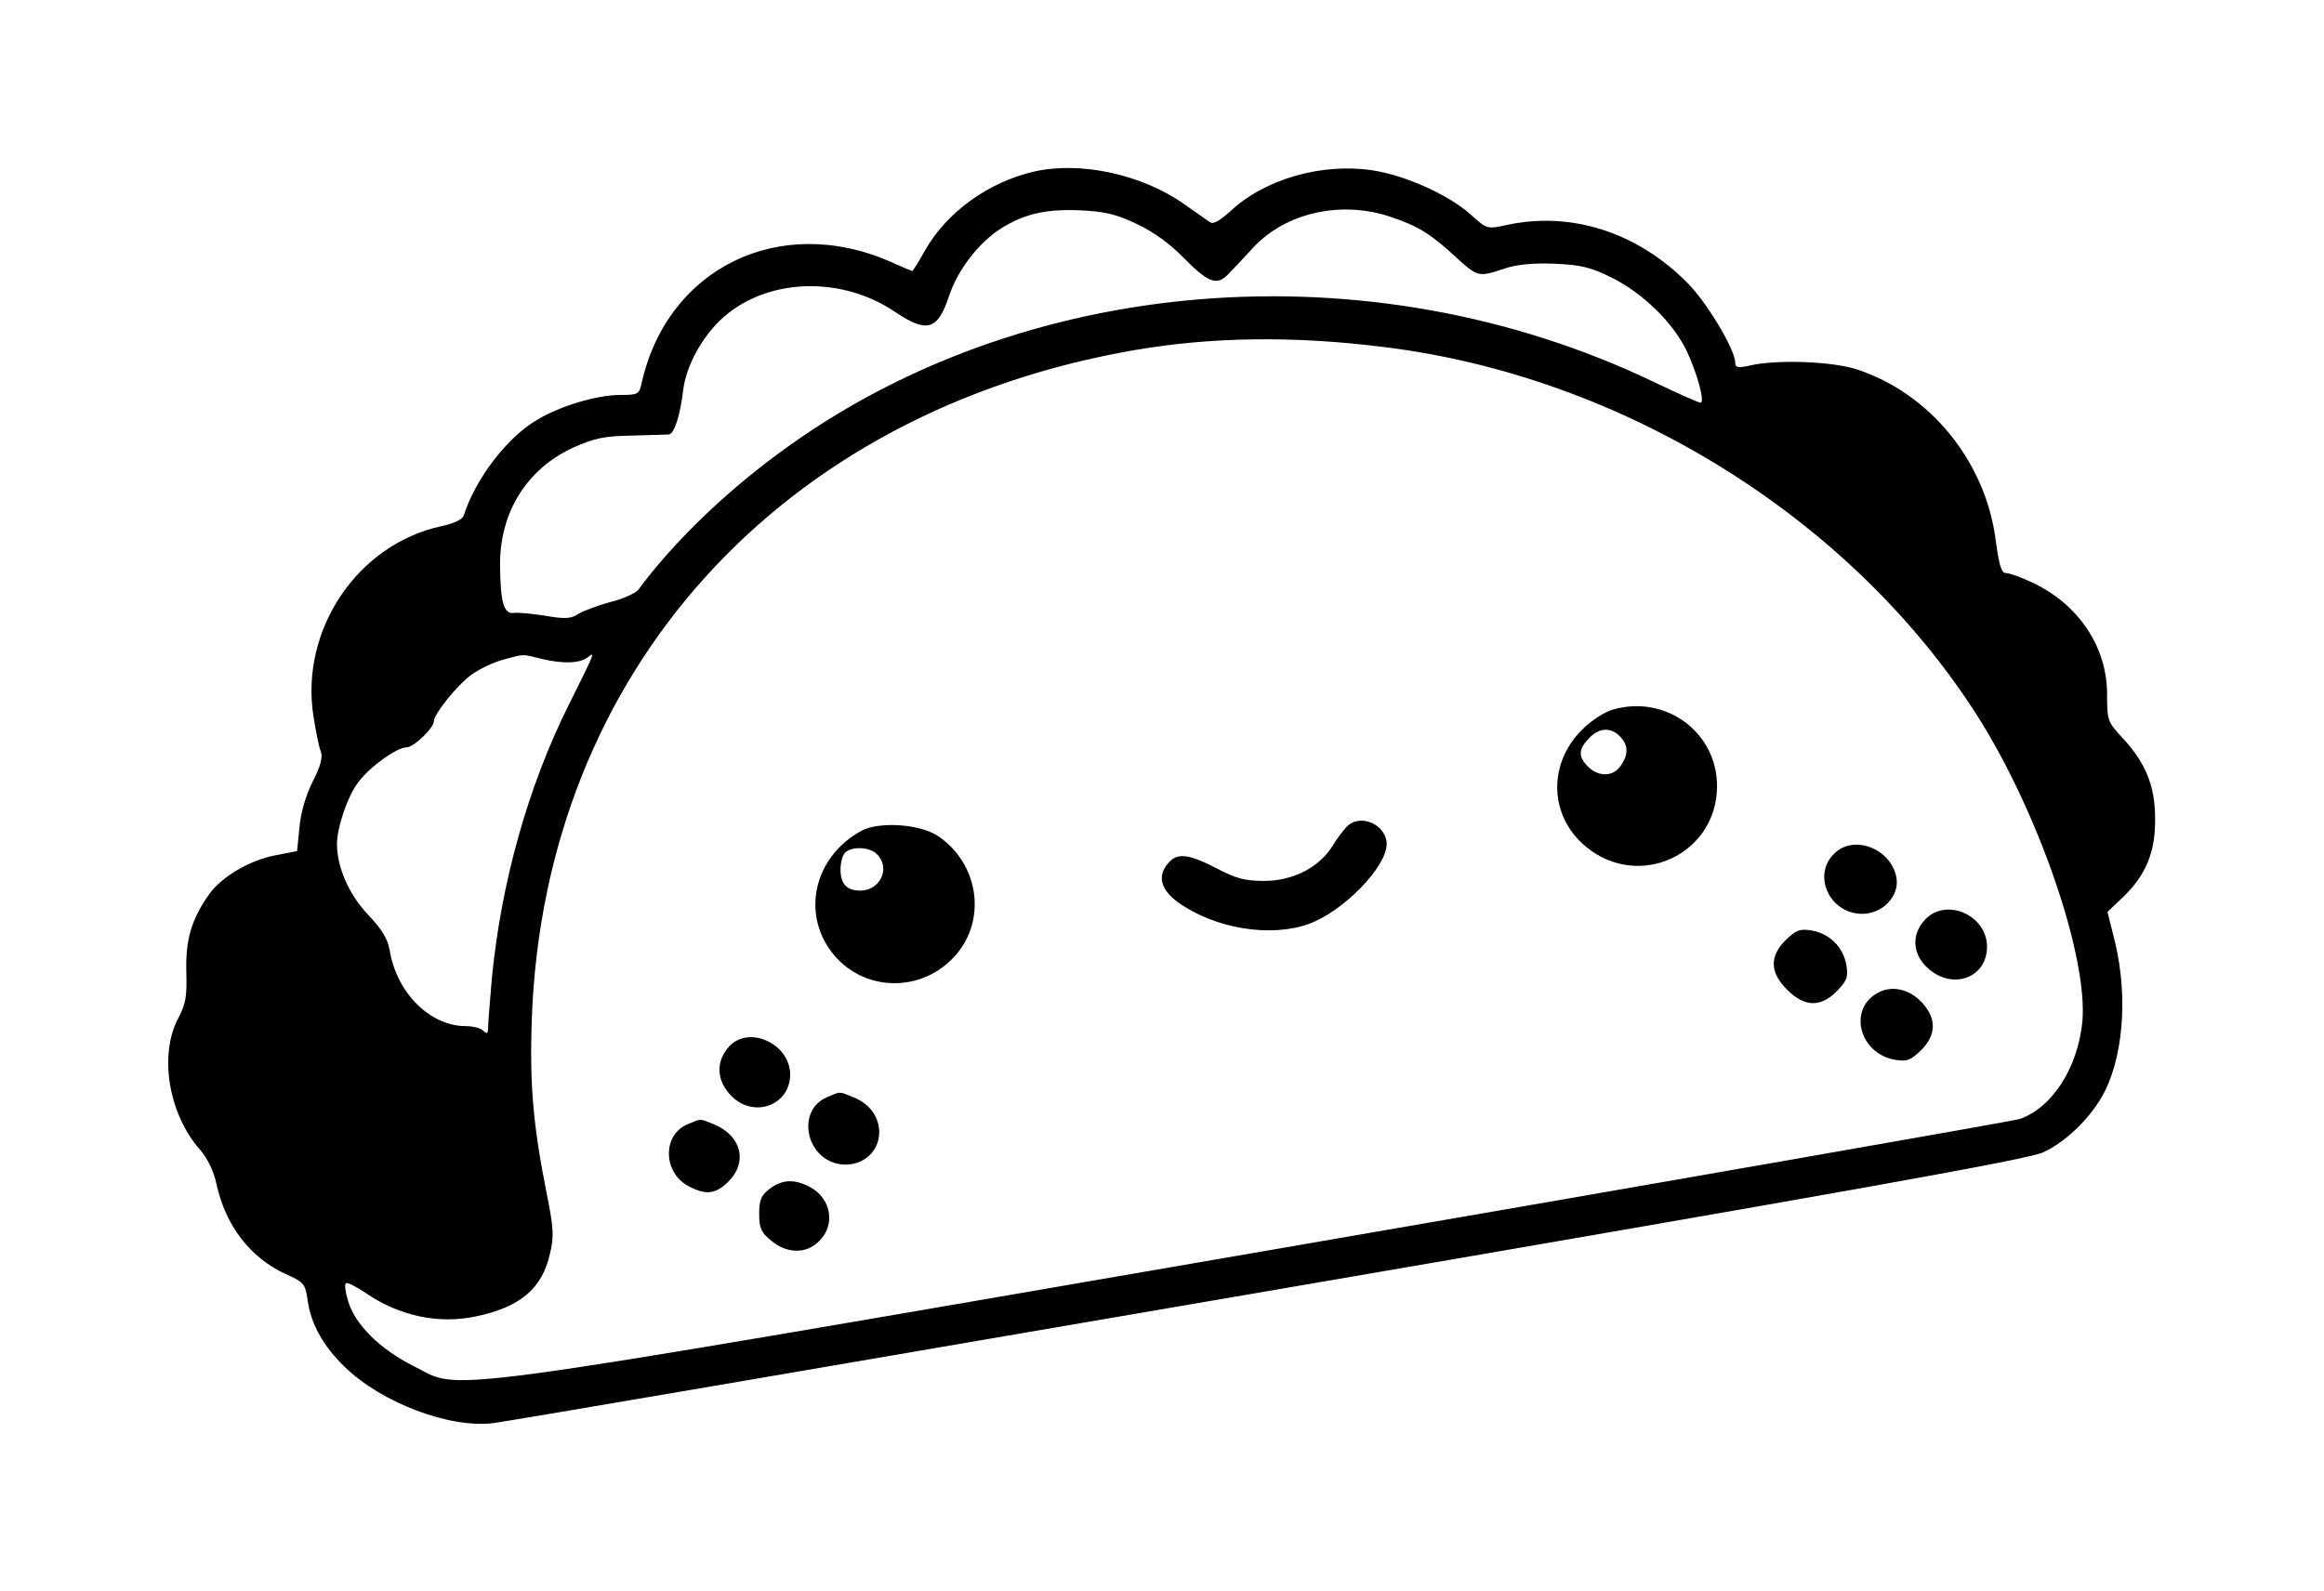 <?xml version="1.0" standalone="no"?>
<!DOCTYPE svg PUBLIC "-//W3C//DTD SVG 20010904//EN"
 "http://www.w3.org/TR/2001/REC-SVG-20010904/DTD/svg10.dtd">
<svg version="1.0" xmlns="http://www.w3.org/2000/svg"
 width="600pt" height="411pt" viewBox="0 0 600 411"
 preserveAspectRatio="xMidYMid meet">

<g transform="translate(0,411) scale(0.1,-0.1)"
fill="#000000" stroke="none">
<path d="M2670 3667 c-118 -27 -226 -105 -282 -204 -16 -29 -31 -53 -33 -53
-1 0 -27 11 -56 24 -287 126 -578 -17 -643 -316 -6 -26 -10 -28 -55 -28 -59 0
-154 -28 -214 -64 -77 -45 -159 -151 -190 -248 -4 -10 -25 -20 -58 -27 -216
-47 -364 -267 -330 -489 6 -38 14 -80 19 -92 6 -15 0 -38 -21 -79 -18 -36 -31
-82 -34 -119 l-6 -60 -57 -11 c-66 -13 -137 -55 -169 -99 -47 -66 -62 -119
-60 -200 2 -65 -1 -84 -21 -122 -50 -95 -25 -247 57 -340 19 -22 35 -55 42
-88 23 -107 87 -190 178 -232 47 -21 51 -25 57 -66 8 -62 40 -120 96 -174 95
-93 273 -160 385 -145 28 3 928 157 2000 341 1515 260 1961 340 2000 358 56
26 115 82 150 141 56 95 70 256 36 400 l-20 80 41 39 c58 56 83 116 82 201 0
85 -24 144 -83 208 -40 43 -41 46 -41 114 0 123 -74 233 -194 289 -28 13 -58
24 -67 24 -12 0 -18 20 -27 88 -27 201 -169 376 -358 438 -64 21 -208 26 -276
10 -31 -7 -38 -5 -38 7 0 34 -73 156 -124 207 -129 130 -299 185 -466 149 -50
-11 -51 -11 -92 26 -56 51 -169 102 -254 115 -130 20 -279 -22 -368 -106 -27
-24 -44 -34 -52 -28 -7 5 -37 26 -67 47 -109 77 -268 111 -387 84z m264 -135
c43 -20 86 -51 120 -86 66 -67 88 -75 118 -43 13 13 41 43 63 67 84 91 228
123 355 80 72 -24 104 -44 172 -107 53 -48 56 -49 121 -27 33 11 72 15 130 13
68 -3 94 -9 148 -36 80 -40 156 -114 192 -186 28 -58 50 -137 37 -137 -4 0
-59 24 -121 54 -736 352 -1634 278 -2259 -185 -143 -105 -275 -234 -362 -352
-7 -9 -40 -24 -73 -32 -33 -9 -70 -23 -83 -31 -18 -12 -34 -13 -85 -4 -34 5
-71 9 -81 7 -25 -3 -34 27 -35 120 -2 139 69 253 191 308 52 23 78 29 148 30
47 1 90 3 97 3 14 2 29 49 37 116 8 63 50 139 104 187 115 101 304 107 442 14
83 -56 111 -48 140 40 23 69 77 139 136 176 60 37 113 49 199 46 66 -3 94 -9
149 -35z m637 -318 c618 -75 1207 -441 1533 -951 159 -250 288 -626 272 -793
-12 -118 -78 -221 -162 -250 -16 -5 -906 -161 -1979 -346 -2187 -377 -2036
-356 -2169 -291 -85 43 -149 106 -167 166 -7 23 -10 44 -6 47 3 3 26 -8 51
-25 85 -59 187 -81 283 -61 116 24 173 72 193 163 11 45 9 67 -9 157 -35 175
-44 284 -38 450 33 894 641 1568 1557 1726 199 34 409 37 641 8z m-2171 -806
c55 -13 99 -11 118 5 19 15 19 14 -50 -124 -105 -211 -174 -458 -198 -704 -5
-60 -10 -119 -10 -130 0 -15 -3 -16 -12 -7 -7 7 -27 12 -45 12 -93 0 -179 86
-197 196 -5 29 -20 54 -56 92 -49 52 -80 122 -80 182 0 43 27 123 55 160 29
39 99 90 125 90 18 0 70 50 70 67 0 18 57 90 95 119 20 15 57 33 83 40 58 16
49 15 102 2z"/>
<path d="M4166 2278 c-23 -6 -57 -28 -82 -53 -89 -89 -84 -224 11 -302 137
-113 338 -19 338 157 0 138 -131 236 -267 198z m22 -76 c16 -21 15 -43 -4 -70
-19 -28 -57 -29 -84 -2 -27 27 -25 46 5 76 27 27 59 26 83 -4z"/>
<path d="M3477 1975 c-8 -8 -25 -30 -37 -50 -34 -55 -102 -90 -176 -90 -49 0
-73 6 -124 33 -72 37 -100 40 -123 14 -30 -33 -21 -69 24 -102 95 -68 238 -92
338 -56 89 32 201 147 201 206 0 50 -68 81 -103 45z"/>
<path d="M2225 1965 c-124 -67 -158 -216 -73 -320 81 -98 230 -99 315 -2 81
92 60 236 -44 307 -46 32 -152 39 -198 15z m39 -61 c36 -35 9 -94 -43 -94 -35
0 -51 17 -51 55 0 17 5 36 12 43 17 17 64 15 82 -4z"/>
<path d="M4735 1905 c-57 -56 -11 -155 73 -155 53 0 97 47 88 94 -14 75 -111
112 -161 61z"/>
<path d="M4970 1735 c-36 -38 -33 -90 8 -126 64 -57 152 -24 152 56 0 82 -106
128 -160 70z"/>
<path d="M4610 1682 c-42 -42 -41 -83 4 -128 45 -45 86 -46 128 -4 26 27 30
36 25 67 -8 47 -43 82 -90 90 -31 5 -40 1 -67 -25z"/>
<path d="M4850 1547 c-80 -41 -51 -158 43 -174 31 -5 40 -1 67 25 39 39 40 81
3 122 -32 35 -77 46 -113 27z"/>
<path d="M1883 1408 c-36 -39 -34 -89 6 -129 58 -58 151 -23 151 56 0 79 -106
128 -157 73z"/>
<path d="M2134 1276 c-77 -34 -55 -155 31 -172 56 -10 104 27 105 81 0 40 -24
74 -66 91 -39 16 -32 16 -70 0z"/>
<path d="M1774 1206 c-65 -28 -62 -126 5 -160 44 -23 69 -20 102 13 50 50 33
118 -37 147 -39 16 -32 16 -70 0z"/>
<path d="M1986 1039 c-21 -16 -26 -29 -26 -64 0 -36 5 -48 31 -69 40 -34 91
-35 124 -1 43 42 31 111 -25 140 -40 21 -72 19 -104 -6z"/>
</g>
</svg>
